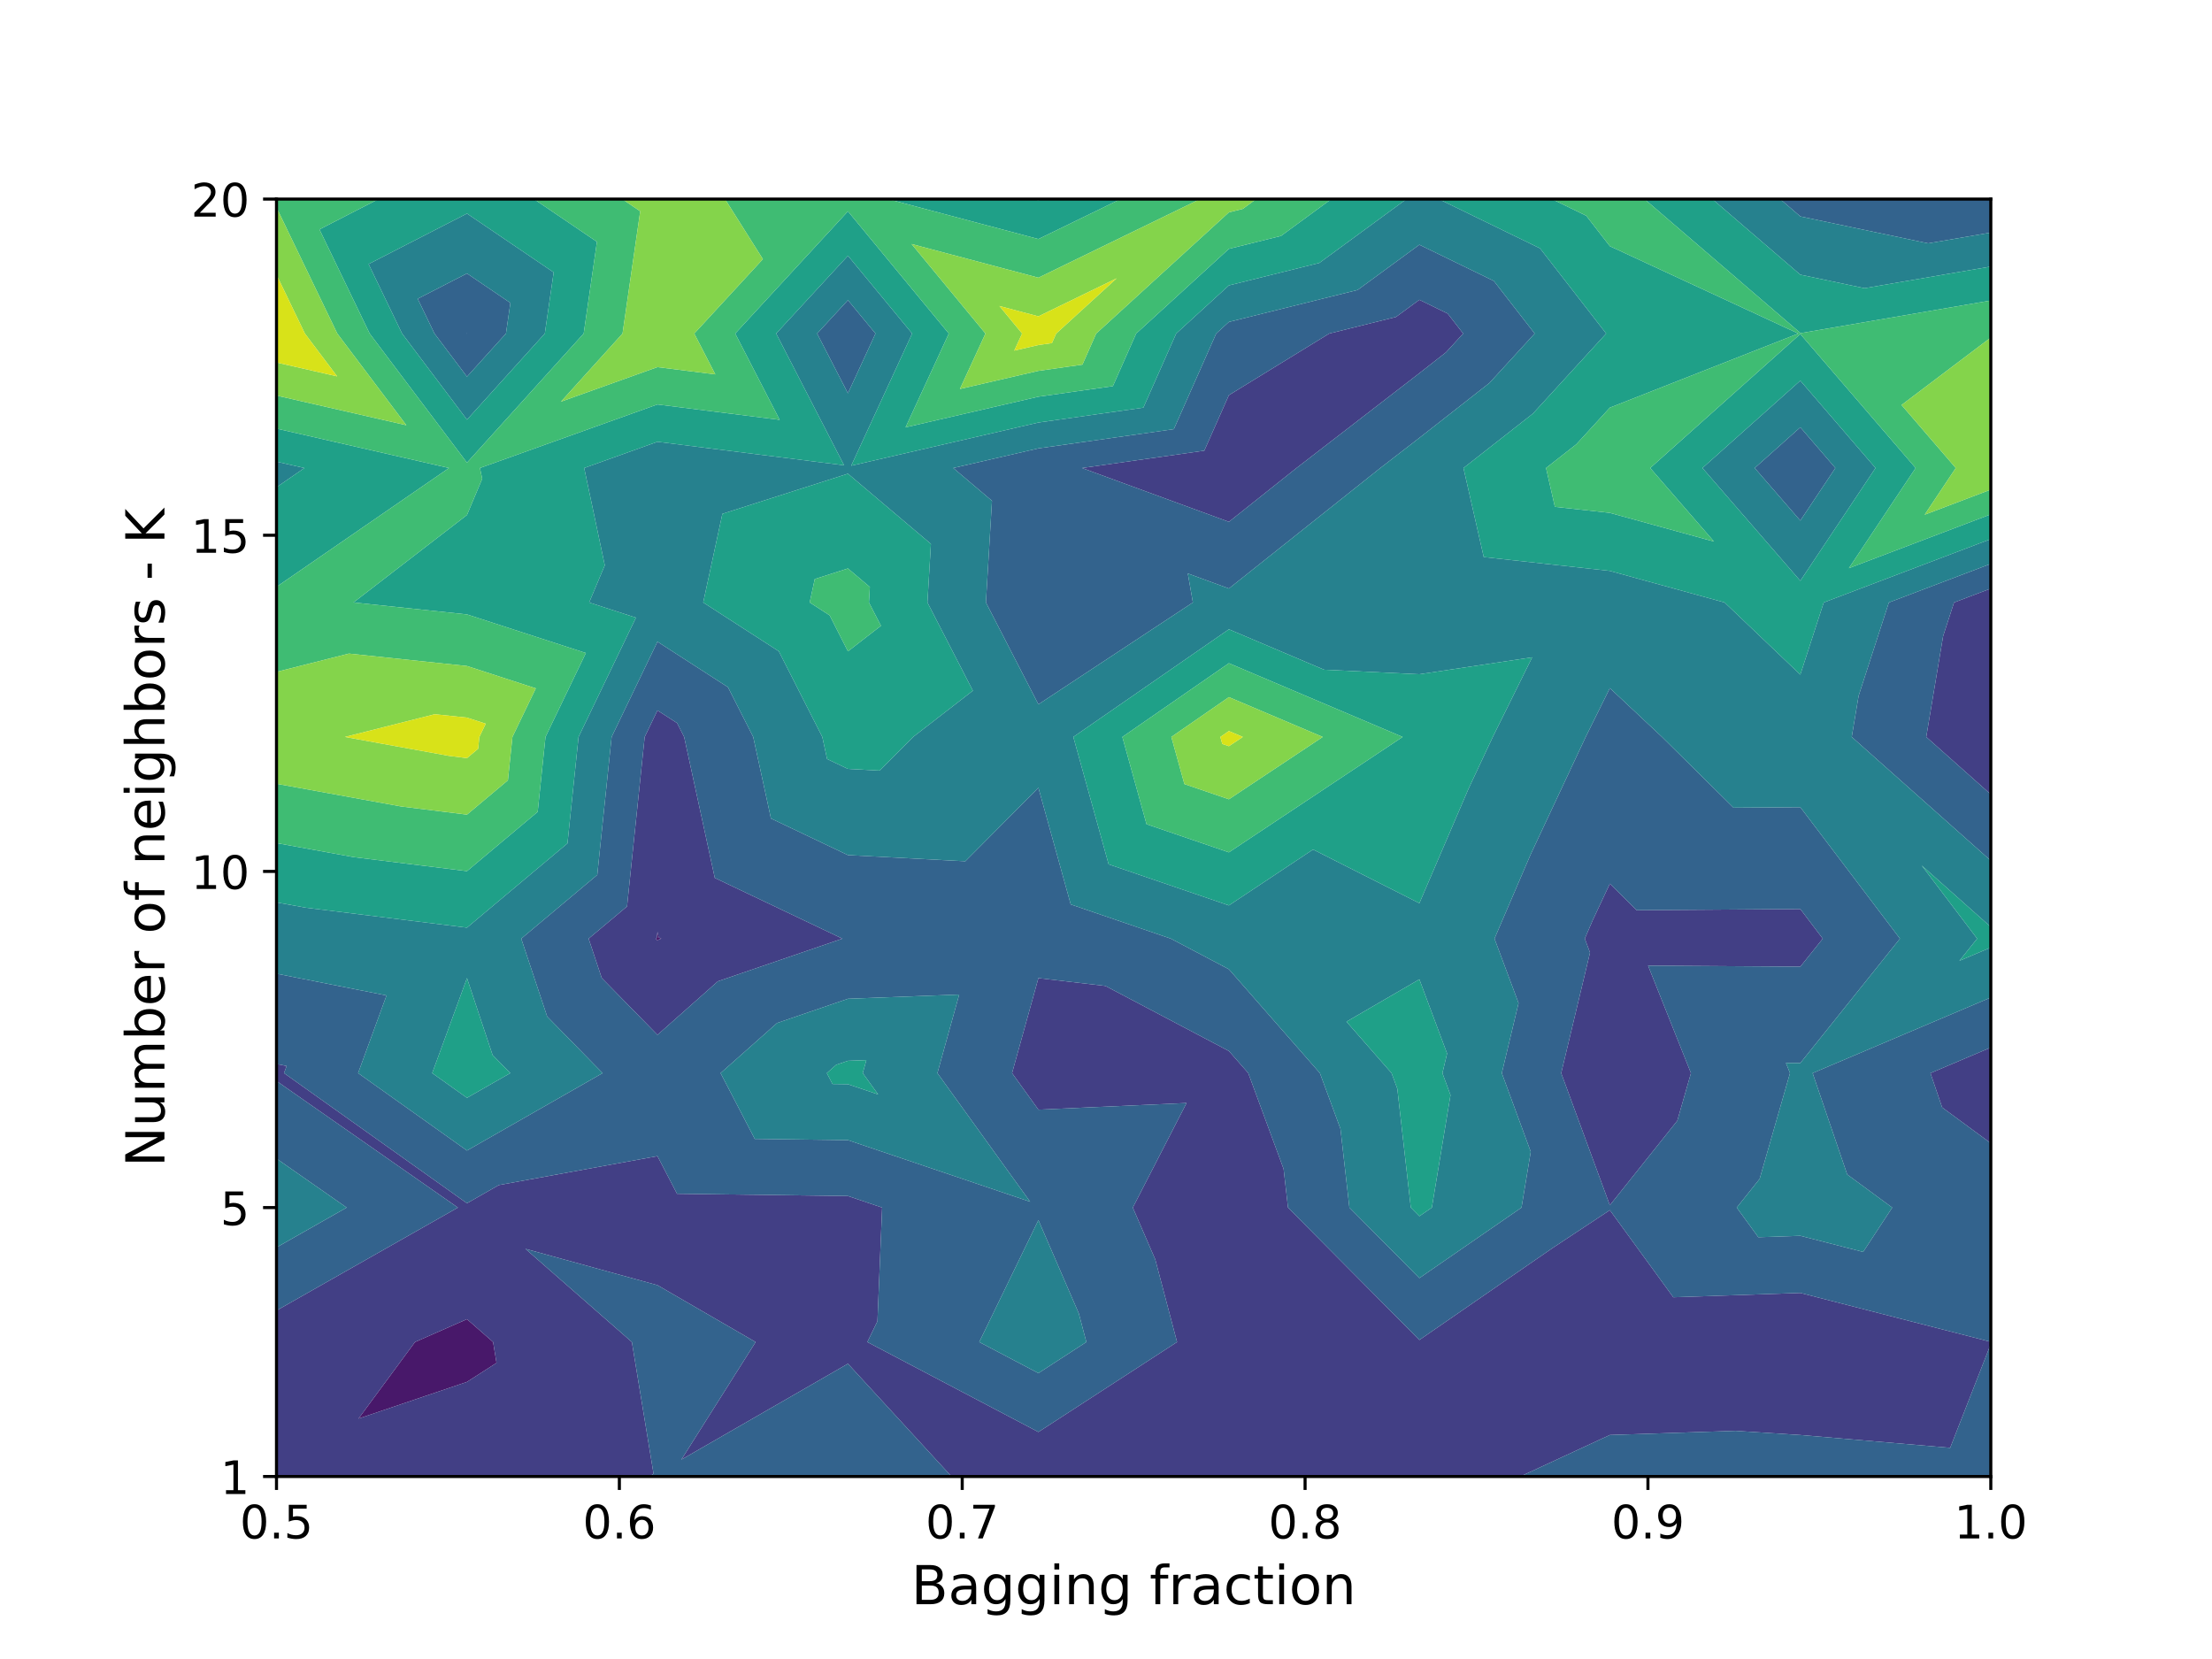 <?xml version="1.0" encoding="utf-8" standalone="no"?>
<!DOCTYPE svg PUBLIC "-//W3C//DTD SVG 1.1//EN"
  "http://www.w3.org/Graphics/SVG/1.1/DTD/svg11.dtd">
<!-- Created with matplotlib (https://matplotlib.org/) -->
<svg height="432pt" version="1.1" viewBox="0 0 576 432" width="576pt" xmlns="http://www.w3.org/2000/svg" xmlns:xlink="http://www.w3.org/1999/xlink">
 <defs>
  <style type="text/css">
*{stroke-linecap:butt;stroke-linejoin:round;}
  </style>
 </defs>
 <g id="figure_1">
  <g id="patch_1">
   <path d="M 0 432 
L 576 432 
L 576 0 
L 0 0 
z
" style="fill:#ffffff;"/>
  </g>
  <g id="axes_1">
   <g id="patch_2">
    <path d="M 72 384.48 
L 518.4 384.48 
L 518.4 51.84 
L 72 51.84 
z
" style="fill:#ffffff;"/>
   </g>
   <g id="PathCollection_1">
    <path clip-path="url(#p7e4edf5f4d)" d="M 93.351 369.407 
L 121.6 359.843 
L 129.294 354.897 
L 128.4 349.465 
L 121.6 343.511 
L 108.063 349.465 
M 171.2 244.945 
L 171.529 244.653 
L 172.207 244.421 
L 171.512 244.09 
L 171.2 242.654 
L 171.034 244.246 
L 170.825 244.421 
L 170.897 244.635 
" style="fill:#48186a;"/>
   </g>
   <g id="PathCollection_2">
    <path clip-path="url(#p7e4edf5f4d)" d="M 169.067 384.48 
L 170.184 383.763 
L 164.538 349.465 
L 136.821 325.196 
L 171.2 334.658 
L 196.763 349.465 
L 177.42 380.089 
L 220.8 355.109 
L 247.781 384.48 
L 270.4 384.48 
L 320 384.48 
L 369.6 384.48 
L 395.866 384.48 
L 419.2 373.666 
L 451.956 372.589 
L 468.8 373.674 
L 507.819 377.01 
L 518.4 349.962 
L 518.4 349.465 
L 518.4 349.217 
L 518.289 349.387 
L 468.8 336.677 
L 435.721 337.803 
L 419.2 315.116 
L 404.261 324.997 
L 369.6 348.925 
L 335.39 314.451 
L 334.248 304.392 
L 325.043 279.436 
L 320 273.68 
L 287.843 256.735 
L 270.4 254.696 
L 263.539 279.436 
L 270.4 288.953 
L 308.975 287.219 
L 294.982 314.451 
L 300.837 327.979 
L 306.504 349.465 
L 270.4 372.89 
L 225.852 349.465 
L 228.484 344.041 
L 229.705 314.451 
L 220.8 311.438 
L 176.294 310.855 
L 171.2 301.052 
L 129.904 308.588 
L 121.6 313.33 
L 73.954 279.436 
L 74.635 277.576 
L 72 277.054 
L 72 279.436 
L 72 281.483 
L 119.236 314.451 
L 72 341.266 
L 72 349.465 
L 72 384.48 
L 121.6 384.48 
M 518.4 272.766 
L 502.684 279.436 
L 505.735 288.376 
L 518.4 297.689 
L 518.4 279.436 
M 518.4 153.251 
L 508.827 156.884 
L 505.984 165.649 
L 501.592 191.899 
L 518.4 206.85 
L 518.4 191.899 
L 518.4 156.884 
M 108.063 349.465 
L 121.6 343.511 
L 128.4 349.465 
L 129.294 354.897 
L 121.6 359.843 
L 93.351 369.407 
M 170.897 244.635 
L 170.825 244.421 
L 171.034 244.246 
L 171.2 242.654 
L 171.512 244.09 
L 172.207 244.421 
L 171.529 244.653 
L 171.2 244.945 
M 313.598 117.35 
L 281.755 121.869 
L 320 135.884 
L 337.609 121.869 
L 369.6 97.176 
L 376.53 91.747 
L 381.008 86.855 
L 376.969 81.652 
L 369.6 78.067 
L 363.492 82.543 
L 346.134 86.855 
L 320 102.899 
M 121.573 86.855 
L 121.6 86.891 
L 121.633 86.855 
L 121.636 86.829 
L 121.6 86.805 
L 121.559 86.826 
M 167.874 191.899 
L 163.28 236.034 
L 153.277 244.421 
L 156.687 254.666 
L 171.2 269.478 
L 186.933 255.528 
L 219.361 244.421 
L 186.133 228.608 
L 178.15 191.899 
L 176.316 188.287 
L 171.2 184.985 
M 468.8 236.709 
L 426.19 237.019 
L 419.2 230.106 
L 414.717 239.674 
L 412.679 244.421 
L 414.04 248.063 
L 406.533 279.436 
L 419.2 313.843 
L 436.764 291.835 
L 440.321 279.436 
L 429.154 251.448 
L 468.8 251.721 
L 474.646 244.421 
" style="fill:#423f85;"/>
   </g>
   <g id="PathCollection_3">
    <path clip-path="url(#p7e4edf5f4d)" d="M 247.781 384.48 
L 220.8 355.109 
L 177.42 380.089 
L 196.763 349.465 
L 171.2 334.658 
L 136.821 325.196 
L 164.538 349.465 
L 170.184 383.763 
L 169.067 384.48 
L 171.2 384.48 
L 220.8 384.48 
M 518.4 349.962 
L 507.819 377.01 
L 468.8 373.674 
L 451.956 372.589 
L 419.2 373.666 
L 395.866 384.48 
L 419.2 384.48 
L 468.8 384.48 
L 518.4 384.48 
M 518.4 297.689 
L 505.735 288.376 
L 502.684 279.436 
L 518.4 272.766 
L 518.4 259.744 
L 471.999 279.436 
L 481.009 305.831 
L 492.731 314.451 
L 485.159 325.999 
L 468.8 321.798 
L 457.865 322.17 
L 452.244 314.451 
L 458.21 306.975 
L 466.111 279.436 
L 465.057 276.793 
L 468.8 276.819 
L 494.747 244.421 
L 468.8 210.193 
L 451.404 210.32 
L 432.776 191.899 
L 419.2 179.179 
L 412.91 191.899 
L 398.549 222.553 
L 389.16 244.421 
L 395.43 261.201 
L 391.067 279.436 
L 398.604 299.911 
L 396.195 314.451 
L 369.6 332.811 
L 351.381 314.451 
L 349.053 293.941 
L 343.702 279.436 
L 320 252.385 
L 304.887 244.421 
L 278.819 235.506 
L 270.4 205.126 
L 251.371 224.271 
L 220.8 222.665 
L 200.755 213.125 
L 196.138 191.899 
L 189.559 178.939 
L 171.2 167.09 
L 159.264 191.899 
L 155.525 227.822 
L 135.73 244.421 
L 142.478 264.697 
L 156.92 279.436 
L 121.6 299.604 
L 93.249 279.436 
L 100.651 259.21 
L 72 253.541 
L 72 277.054 
L 74.635 277.576 
L 73.954 279.436 
L 121.6 313.33 
L 129.904 308.588 
L 171.2 301.052 
L 176.294 310.855 
L 220.8 311.438 
L 229.705 314.451 
L 228.484 344.041 
L 225.852 349.465 
L 270.4 372.89 
L 306.504 349.465 
L 300.837 327.979 
L 294.982 314.451 
L 308.975 287.219 
L 270.4 288.953 
L 263.539 279.436 
L 270.4 254.696 
L 287.843 256.735 
L 320 273.68 
L 325.043 279.436 
L 334.248 304.392 
L 335.39 314.451 
L 369.6 348.925 
L 404.261 324.997 
L 419.2 315.116 
L 435.721 337.803 
L 468.8 336.677 
L 518.289 349.387 
L 518.4 349.217 
L 518.4 314.451 
M 518.4 206.85 
L 501.592 191.899 
L 505.984 165.649 
L 508.827 156.884 
L 518.4 153.251 
L 518.4 146.811 
L 491.861 156.884 
L 483.981 181.182 
L 482.188 191.899 
L 518.4 224.11 
M 463.545 51.84 
L 468.8 56.356 
L 502.07 63.368 
L 518.4 60.564 
L 518.4 51.84 
L 468.8 51.84 
M 72 301.696 
L 90.274 314.451 
L 72 324.825 
L 72 341.266 
L 119.236 314.451 
L 72 281.483 
M 320 102.899 
L 346.134 86.855 
L 363.492 82.543 
L 369.6 78.067 
L 376.969 81.652 
L 381.008 86.855 
L 376.53 91.747 
L 369.6 97.176 
L 337.609 121.869 
L 320 135.884 
L 281.755 121.869 
L 313.598 117.35 
M 121.559 86.826 
L 121.6 86.805 
L 121.636 86.829 
L 121.633 86.855 
L 121.6 86.891 
L 121.573 86.855 
M 171.2 184.985 
L 176.316 188.287 
L 178.15 191.899 
L 186.133 228.608 
L 219.361 244.421 
L 186.933 255.528 
L 171.2 269.478 
L 156.687 254.666 
L 153.277 244.421 
L 163.28 236.034 
L 167.874 191.899 
M 474.646 244.421 
L 468.8 251.721 
L 429.154 251.448 
L 440.321 279.436 
L 436.764 291.835 
L 419.2 313.843 
L 406.533 279.436 
L 414.04 248.063 
L 412.679 244.421 
L 414.717 239.674 
L 419.2 230.106 
L 426.19 237.019 
L 468.8 236.709 
M 270.4 357.566 
L 254.994 349.465 
L 270.4 317.714 
L 280.926 342.034 
L 282.886 349.465 
M 477.927 121.869 
L 468.8 111.264 
L 456.919 121.869 
L 468.8 135.567 
M 316.692 86.855 
L 305.664 111.749 
L 270.4 116.754 
L 248.219 121.869 
L 258.309 130.405 
L 256.73 156.884 
L 270.4 183.41 
L 310.628 156.884 
L 309.302 149.332 
L 320 153.252 
L 359.433 121.869 
L 369.6 114.022 
L 387.84 99.731 
L 399.628 86.855 
L 388.996 73.162 
L 369.6 63.726 
L 353.523 75.505 
L 320 83.833 
M 220.8 78.155 
L 212.779 86.855 
L 220.8 102.418 
L 227.979 86.855 
M 113.137 86.855 
L 121.6 98.086 
L 131.751 86.855 
L 132.904 78.874 
L 121.6 71.207 
L 108.769 77.797 
M 220.8 296.882 
L 196.537 296.564 
L 187.637 279.436 
L 202.337 266.402 
L 220.8 260.079 
L 249.772 258.983 
L 244.099 279.436 
L 268.249 312.932 
" style="fill:#33638d;"/>
   </g>
   <g id="PathCollection_4">
    <path clip-path="url(#p7e4edf5f4d)" d="M 518.4 246.722 
L 510.227 250.191 
L 514.848 244.421 
L 500.392 225.353 
L 518.4 241.371 
L 518.4 224.11 
L 482.188 191.899 
L 483.981 181.182 
L 491.861 156.884 
L 518.4 146.811 
L 518.4 140.371 
L 474.896 156.884 
L 468.8 175.68 
L 449.076 156.884 
L 419.2 148.66 
L 386.361 145.052 
L 381.084 121.869 
L 399.15 107.715 
L 418.247 86.855 
L 401.023 64.672 
L 374.648 51.84 
L 369.6 51.84 
L 366.248 51.84 
L 343.554 68.468 
L 320 74.319 
L 306.276 86.855 
L 297.73 106.148 
L 270.4 110.027 
L 221.649 121.27 
L 237.523 86.855 
L 220.8 66.587 
L 202.114 86.855 
L 219.794 121.159 
L 171.2 115.037 
L 152.122 121.869 
L 157.486 147.203 
L 153.415 156.884 
L 165.598 160.839 
L 150.655 191.899 
L 147.77 219.611 
L 121.6 241.555 
L 79.615 236.357 
L 72 234.971 
L 72 244.421 
L 72 253.541 
L 100.651 259.21 
L 93.249 279.436 
L 121.6 299.604 
L 156.92 279.436 
L 142.478 264.697 
L 135.73 244.421 
L 155.525 227.822 
L 159.264 191.899 
L 171.2 167.09 
L 189.559 178.939 
L 196.138 191.899 
L 200.755 213.125 
L 220.8 222.665 
L 251.371 224.271 
L 270.4 205.126 
L 278.819 235.506 
L 304.887 244.421 
L 320 252.385 
L 343.702 279.436 
L 349.053 293.941 
L 351.381 314.451 
L 369.6 332.811 
L 396.195 314.451 
L 398.604 299.911 
L 391.067 279.436 
L 395.43 261.201 
L 389.16 244.421 
L 398.549 222.553 
L 412.91 191.899 
L 419.2 179.179 
L 432.776 191.899 
L 451.404 210.32 
L 468.8 210.193 
L 494.747 244.421 
L 468.8 276.819 
L 465.057 276.793 
L 466.111 279.436 
L 458.21 306.975 
L 452.244 314.451 
L 457.865 322.17 
L 468.8 321.798 
L 485.159 325.999 
L 492.731 314.451 
L 481.009 305.831 
L 471.999 279.436 
L 518.4 259.744 
M 518.4 60.564 
L 502.07 63.368 
L 468.8 56.356 
L 463.545 51.84 
L 445.887 51.84 
L 468.8 71.528 
L 485.519 75.052 
L 518.4 69.407 
M 269.115 51.84 
L 270.4 52.181 
L 271.101 51.84 
L 270.4 51.84 
M 72 126.877 
L 79.269 121.869 
L 72 120.208 
L 72 121.869 
M 72 324.825 
L 90.274 314.451 
L 72 301.696 
L 72 314.451 
M 282.886 349.465 
L 280.926 342.034 
L 270.4 317.714 
L 254.994 349.465 
L 270.4 357.566 
M 468.8 135.567 
L 456.919 121.869 
L 468.8 111.264 
L 477.927 121.869 
M 320 83.833 
L 353.523 75.505 
L 369.6 63.726 
L 388.996 73.162 
L 399.628 86.855 
L 387.84 99.731 
L 369.6 114.022 
L 359.433 121.869 
L 320 153.252 
L 309.302 149.332 
L 310.628 156.884 
L 270.4 183.41 
L 256.73 156.884 
L 258.309 130.405 
L 248.219 121.869 
L 270.4 116.754 
L 305.664 111.749 
L 316.692 86.855 
M 227.979 86.855 
L 220.8 102.418 
L 212.779 86.855 
L 220.8 78.155 
M 108.769 77.797 
L 121.6 71.207 
L 132.904 78.874 
L 131.751 86.855 
L 121.6 98.086 
L 113.137 86.855 
M 268.249 312.932 
L 244.099 279.436 
L 249.772 258.983 
L 220.8 260.079 
L 202.337 266.402 
L 187.637 279.436 
L 196.537 296.564 
L 220.8 296.882 
M 121.6 254.691 
L 128.269 274.728 
L 132.882 279.436 
L 121.6 285.878 
L 112.544 279.436 
M 488.377 121.869 
L 468.8 99.121 
L 443.316 121.869 
L 468.8 151.249 
M 104.7 86.855 
L 121.6 109.282 
L 141.869 86.855 
L 144.173 70.92 
L 121.6 55.609 
L 95.98 68.768 
M 367.371 314.451 
L 363.857 283.49 
L 362.362 279.436 
L 350.623 266.039 
L 369.6 255.017 
L 376.819 274.339 
L 375.6 279.436 
L 377.707 285.159 
L 372.853 314.451 
L 369.6 316.696 
M 320 163.868 
L 344.807 174.396 
L 369.6 175.572 
L 398.975 171.162 
L 388.721 191.899 
L 382.381 205.432 
L 369.6 235.2 
L 341.921 221.209 
L 320 235.77 
L 288.684 225.06 
L 279.494 191.899 
M 220.8 282.326 
L 216.78 282.274 
L 215.306 279.436 
L 217.741 277.276 
L 220.8 276.229 
L 225.6 276.047 
L 224.66 279.436 
L 228.661 284.985 
M 242.41 141.629 
L 241.5 156.884 
L 253.337 179.854 
L 237.779 191.899 
L 229.072 200.659 
L 220.8 200.224 
L 215.376 197.643 
L 214.127 191.899 
L 202.801 169.59 
L 183.114 156.884 
L 188.105 133.803 
L 220.8 123.35 
" style="fill:#26818e;"/>
   </g>
   <g id="PathCollection_5">
    <path clip-path="url(#p7e4edf5f4d)" d="M 518.4 241.371 
L 500.392 225.353 
L 514.848 244.421 
L 510.227 250.191 
L 518.4 246.722 
L 518.4 244.421 
M 518.4 133.932 
L 481.441 147.96 
L 498.826 121.869 
L 468.8 86.978 
L 429.713 121.869 
L 446.318 141.013 
L 419.2 133.548 
L 404.885 131.975 
L 402.584 121.869 
L 410.46 115.699 
L 419.2 106.152 
L 468.275 86.855 
L 419.2 64.102 
L 413.05 56.181 
L 404.127 51.84 
L 374.648 51.84 
L 401.023 64.672 
L 418.247 86.855 
L 399.15 107.715 
L 381.084 121.869 
L 386.361 145.052 
L 419.2 148.66 
L 449.076 156.884 
L 468.8 175.68 
L 474.896 156.884 
L 518.4 140.371 
M 518.4 69.407 
L 485.519 75.052 
L 468.8 71.528 
L 445.887 51.84 
L 428.229 51.84 
L 468.8 86.701 
L 468.968 86.736 
L 518.4 78.249 
M 346.675 51.84 
L 333.585 61.431 
L 320 64.805 
L 295.861 86.855 
L 289.795 100.547 
L 270.4 103.299 
L 235.803 111.279 
L 247.068 86.855 
L 220.8 55.02 
L 191.45 86.855 
L 203.03 109.325 
L 171.2 105.315 
L 124.974 121.869 
L 125.567 124.67 
L 121.6 134.105 
L 92.044 156.884 
L 121.6 159.993 
L 152.56 170.043 
L 142.045 191.899 
L 140.015 211.399 
L 121.6 226.841 
L 92.057 223.183 
L 72 219.532 
L 72 234.971 
L 79.615 236.357 
L 121.6 241.555 
L 147.77 219.611 
L 150.655 191.899 
L 165.598 160.839 
L 153.415 156.884 
L 157.486 147.203 
L 152.122 121.869 
L 171.2 115.037 
L 219.794 121.159 
L 202.114 86.855 
L 220.8 66.587 
L 237.523 86.855 
L 221.649 121.27 
L 270.4 110.027 
L 297.73 106.148 
L 306.276 86.855 
L 320 74.319 
L 343.554 68.468 
L 366.248 51.84 
M 271.101 51.84 
L 270.4 52.181 
L 269.115 51.84 
L 231.218 51.84 
L 270.4 62.248 
L 291.797 51.84 
M 98.57 51.84 
L 83.191 59.74 
L 96.264 86.855 
L 121.6 120.478 
L 151.988 86.855 
L 155.441 62.965 
L 139.04 51.84 
L 121.6 51.84 
M 72 120.208 
L 79.269 121.869 
L 72 126.877 
L 72 152.814 
L 116.92 121.869 
L 72 111.604 
M 112.544 279.436 
L 121.6 285.878 
L 132.882 279.436 
L 128.269 274.728 
L 121.6 254.691 
M 468.8 151.249 
L 443.316 121.869 
L 468.8 99.121 
L 488.377 121.869 
M 95.98 68.768 
L 121.6 55.609 
L 144.173 70.92 
L 141.869 86.855 
L 121.6 109.282 
L 104.7 86.855 
M 369.6 316.696 
L 372.853 314.451 
L 377.707 285.159 
L 375.6 279.436 
L 376.819 274.339 
L 369.6 255.017 
L 350.623 266.039 
L 362.362 279.436 
L 363.857 283.49 
L 367.371 314.451 
M 279.494 191.899 
L 288.684 225.06 
L 320 235.77 
L 341.921 221.209 
L 369.6 235.2 
L 382.381 205.432 
L 388.721 191.899 
L 398.975 171.162 
L 369.6 175.572 
L 344.807 174.396 
L 320 163.868 
M 228.661 284.985 
L 224.66 279.436 
L 225.6 276.047 
L 220.8 276.229 
L 217.741 277.276 
L 215.306 279.436 
L 216.78 282.274 
L 220.8 282.326 
M 220.8 123.35 
L 188.105 133.803 
L 183.114 156.884 
L 202.801 169.59 
L 214.127 191.899 
L 215.376 197.643 
L 220.8 200.224 
L 229.072 200.659 
L 237.779 191.899 
L 253.337 179.854 
L 241.5 156.884 
L 242.41 141.629 
M 320 172.698 
L 365.241 191.899 
L 320 221.95 
L 298.549 214.614 
L 292.254 191.899 
M 226.51 152.853 
L 226.27 156.884 
L 229.398 162.954 
L 220.8 169.61 
L 216.044 160.242 
L 210.842 156.884 
L 212.161 150.785 
L 220.8 148.023 
" style="fill:#1fa088;"/>
   </g>
   <g id="PathCollection_6">
    <path clip-path="url(#p7e4edf5f4d)" d="M 518.4 127.492 
L 501.172 134.031 
L 509.276 121.869 
L 495.154 105.459 
L 518.4 87.898 
L 518.4 86.855 
L 518.4 78.249 
L 468.968 86.736 
L 468.8 86.701 
L 428.229 51.84 
L 419.2 51.84 
L 404.127 51.84 
L 413.05 56.181 
L 419.2 64.102 
L 468.275 86.855 
L 419.2 106.152 
L 410.46 115.699 
L 402.584 121.869 
L 404.885 131.975 
L 419.2 133.548 
L 446.318 141.013 
L 429.713 121.869 
L 468.8 86.978 
L 498.826 121.869 
L 481.441 147.96 
L 518.4 133.932 
M 327.101 51.84 
L 323.617 54.393 
L 320 55.292 
L 285.445 86.855 
L 281.861 94.946 
L 270.4 96.572 
L 249.956 101.287 
L 256.613 86.855 
L 237.377 63.542 
L 270.4 72.314 
L 312.492 51.84 
L 291.797 51.84 
L 270.4 62.248 
L 231.218 51.84 
L 220.8 51.84 
L 188.793 51.84 
L 198.652 67.475 
L 180.785 86.855 
L 186.266 97.491 
L 171.2 95.593 
L 146.078 104.589 
L 162.106 86.855 
L 166.709 55.01 
L 162.035 51.84 
L 139.04 51.84 
L 155.441 62.965 
L 151.988 86.855 
L 121.6 120.478 
L 96.264 86.855 
L 83.191 59.74 
L 98.57 51.84 
L 72 51.84 
L 72 54.027 
L 87.828 86.855 
L 105.816 110.727 
L 72 102.999 
L 72 111.604 
L 116.92 121.869 
L 72 152.814 
L 72 156.884 
L 72 174.962 
L 90.855 170.195 
L 121.6 173.429 
L 139.523 179.247 
L 133.435 191.899 
L 132.26 203.187 
L 121.6 212.126 
L 104.498 210.009 
L 72 204.093 
L 72 219.532 
L 92.057 223.183 
L 121.6 226.841 
L 140.015 211.399 
L 142.045 191.899 
L 152.56 170.043 
L 121.6 159.993 
L 92.044 156.884 
L 121.6 134.105 
L 125.567 124.67 
L 124.974 121.869 
L 171.2 105.315 
L 203.03 109.325 
L 191.45 86.855 
L 220.8 55.02 
L 247.068 86.855 
L 235.803 111.279 
L 270.4 103.299 
L 289.795 100.547 
L 295.861 86.855 
L 320 64.805 
L 333.585 61.431 
L 346.675 51.84 
M 292.254 191.899 
L 298.549 214.614 
L 320 221.95 
L 365.241 191.899 
L 320 172.698 
M 220.8 148.023 
L 212.161 150.785 
L 210.842 156.884 
L 216.044 160.242 
L 220.8 169.61 
L 229.398 162.954 
L 226.27 156.884 
L 226.51 152.853 
M 320 181.528 
L 344.435 191.899 
L 320 208.13 
L 308.414 204.168 
L 305.014 191.899 
" style="fill:#3fbc73;"/>
   </g>
   <g id="PathCollection_7">
    <path clip-path="url(#p7e4edf5f4d)" d="M 518.4 87.898 
L 495.154 105.459 
L 509.276 121.869 
L 501.172 134.031 
L 518.4 127.492 
L 518.4 121.869 
M 312.492 51.84 
L 270.4 72.314 
L 237.377 63.542 
L 256.613 86.855 
L 249.956 101.287 
L 270.4 96.572 
L 281.861 94.946 
L 285.445 86.855 
L 320 55.292 
L 323.617 54.393 
L 327.101 51.84 
L 320 51.84 
M 162.035 51.84 
L 166.709 55.01 
L 162.106 86.855 
L 146.078 104.589 
L 171.2 95.593 
L 186.266 97.491 
L 180.785 86.855 
L 198.652 67.475 
L 188.793 51.84 
L 171.2 51.84 
M 72 71.524 
L 79.392 86.855 
L 87.793 98.003 
L 72 94.394 
L 72 102.999 
L 105.816 110.727 
L 87.828 86.855 
L 72 54.027 
M 72 204.093 
L 104.498 210.009 
L 121.6 212.126 
L 132.26 203.187 
L 133.435 191.899 
L 139.523 179.247 
L 121.6 173.429 
L 90.855 170.195 
L 72 174.962 
L 72 191.899 
M 305.014 191.899 
L 308.414 204.168 
L 320 208.13 
L 344.435 191.899 
L 320 181.528 
M 290.782 72.466 
L 275.03 86.855 
L 273.927 89.344 
L 270.4 89.845 
L 264.109 91.296 
L 266.157 86.855 
L 260.238 79.681 
L 270.4 82.38 
M 89.823 191.899 
L 113.22 185.983 
L 121.6 186.865 
L 126.485 188.45 
L 124.826 191.899 
L 124.506 194.976 
L 121.6 197.412 
L 116.939 196.835 
M 320 190.358 
L 323.63 191.899 
L 320 194.31 
L 318.279 193.721 
L 317.774 191.899 
" style="fill:#84d44b;"/>
   </g>
   <g id="PathCollection_8">
    <path clip-path="url(#p7e4edf5f4d)" d="M 72 94.394 
L 87.793 98.003 
L 79.392 86.855 
L 72 71.524 
L 72 86.855 
M 270.4 82.38 
L 260.238 79.681 
L 266.157 86.855 
L 264.109 91.296 
L 270.4 89.845 
L 273.927 89.344 
L 275.03 86.855 
L 290.782 72.466 
M 116.939 196.835 
L 121.6 197.412 
L 124.506 194.976 
L 124.826 191.899 
L 126.485 188.45 
L 121.6 186.865 
L 113.22 185.983 
L 89.823 191.899 
M 317.774 191.899 
L 318.279 193.721 
L 320 194.31 
L 323.63 191.899 
L 320 190.358 
" style="fill:#d8e219;"/>
   </g>
   <g id="matplotlib.axis_1">
    <g id="xtick_1">
     <g id="line2d_1">
      <defs>
       <path d="M 0 0 
L 0 3.5 
" id="m5f21cb3f37" style="stroke:#000000;stroke-width:0.8;"/>
      </defs>
      <g>
       <use style="stroke:#000000;stroke-width:0.8;" x="72" xlink:href="#m5f21cb3f37" y="384.48"/>
      </g>
     </g>
     <g id="text_1">
      <!-- 0.5 -->
      <defs>
       <path d="M 31.781 66.406 
Q 24.172 66.406 20.328 58.906 
Q 16.5 51.422 16.5 36.375 
Q 16.5 21.391 20.328 13.891 
Q 24.172 6.391 31.781 6.391 
Q 39.453 6.391 43.281 13.891 
Q 47.125 21.391 47.125 36.375 
Q 47.125 51.422 43.281 58.906 
Q 39.453 66.406 31.781 66.406 
z
M 31.781 74.219 
Q 44.047 74.219 50.516 64.516 
Q 56.984 54.828 56.984 36.375 
Q 56.984 17.969 50.516 8.266 
Q 44.047 -1.422 31.781 -1.422 
Q 19.531 -1.422 13.062 8.266 
Q 6.594 17.969 6.594 36.375 
Q 6.594 54.828 13.062 64.516 
Q 19.531 74.219 31.781 74.219 
z
" id="DejaVuSans-48"/>
       <path d="M 10.688 12.406 
L 21 12.406 
L 21 0 
L 10.688 0 
z
" id="DejaVuSans-46"/>
       <path d="M 10.797 72.906 
L 49.516 72.906 
L 49.516 64.594 
L 19.828 64.594 
L 19.828 46.734 
Q 21.969 47.469 24.109 47.828 
Q 26.266 48.188 28.422 48.188 
Q 40.625 48.188 47.75 41.5 
Q 54.891 34.812 54.891 23.391 
Q 54.891 11.625 47.562 5.094 
Q 40.234 -1.422 26.906 -1.422 
Q 22.312 -1.422 17.547 -0.641 
Q 12.797 0.141 7.719 1.703 
L 7.719 11.625 
Q 12.109 9.234 16.797 8.062 
Q 21.484 6.891 26.703 6.891 
Q 35.156 6.891 40.078 11.328 
Q 45.016 15.766 45.016 23.391 
Q 45.016 31 40.078 35.438 
Q 35.156 39.891 26.703 39.891 
Q 22.75 39.891 18.812 39.016 
Q 14.891 38.141 10.797 36.281 
z
" id="DejaVuSans-53"/>
      </defs>
      <g transform="translate(62.458 400.598)scale(0.12 -0.12)">
       <use xlink:href="#DejaVuSans-48"/>
       <use x="63.623" xlink:href="#DejaVuSans-46"/>
       <use x="95.41" xlink:href="#DejaVuSans-53"/>
      </g>
     </g>
    </g>
    <g id="xtick_2">
     <g id="line2d_2">
      <g>
       <use style="stroke:#000000;stroke-width:0.8;" x="161.28" xlink:href="#m5f21cb3f37" y="384.48"/>
      </g>
     </g>
     <g id="text_2">
      <!-- 0.6 -->
      <defs>
       <path d="M 33.016 40.375 
Q 26.375 40.375 22.484 35.828 
Q 18.609 31.297 18.609 23.391 
Q 18.609 15.531 22.484 10.953 
Q 26.375 6.391 33.016 6.391 
Q 39.656 6.391 43.531 10.953 
Q 47.406 15.531 47.406 23.391 
Q 47.406 31.297 43.531 35.828 
Q 39.656 40.375 33.016 40.375 
z
M 52.594 71.297 
L 52.594 62.312 
Q 48.875 64.062 45.094 64.984 
Q 41.312 65.922 37.594 65.922 
Q 27.828 65.922 22.672 59.328 
Q 17.531 52.734 16.797 39.406 
Q 19.672 43.656 24.016 45.922 
Q 28.375 48.188 33.594 48.188 
Q 44.578 48.188 50.953 41.516 
Q 57.328 34.859 57.328 23.391 
Q 57.328 12.156 50.688 5.359 
Q 44.047 -1.422 33.016 -1.422 
Q 20.359 -1.422 13.672 8.266 
Q 6.984 17.969 6.984 36.375 
Q 6.984 53.656 15.188 63.938 
Q 23.391 74.219 37.203 74.219 
Q 40.922 74.219 44.703 73.484 
Q 48.484 72.75 52.594 71.297 
z
" id="DejaVuSans-54"/>
      </defs>
      <g transform="translate(151.738 400.598)scale(0.12 -0.12)">
       <use xlink:href="#DejaVuSans-48"/>
       <use x="63.623" xlink:href="#DejaVuSans-46"/>
       <use x="95.41" xlink:href="#DejaVuSans-54"/>
      </g>
     </g>
    </g>
    <g id="xtick_3">
     <g id="line2d_3">
      <g>
       <use style="stroke:#000000;stroke-width:0.8;" x="250.56" xlink:href="#m5f21cb3f37" y="384.48"/>
      </g>
     </g>
     <g id="text_3">
      <!-- 0.7 -->
      <defs>
       <path d="M 8.203 72.906 
L 55.078 72.906 
L 55.078 68.703 
L 28.609 0 
L 18.312 0 
L 43.219 64.594 
L 8.203 64.594 
z
" id="DejaVuSans-55"/>
      </defs>
      <g transform="translate(241.018 400.598)scale(0.12 -0.12)">
       <use xlink:href="#DejaVuSans-48"/>
       <use x="63.623" xlink:href="#DejaVuSans-46"/>
       <use x="95.41" xlink:href="#DejaVuSans-55"/>
      </g>
     </g>
    </g>
    <g id="xtick_4">
     <g id="line2d_4">
      <g>
       <use style="stroke:#000000;stroke-width:0.8;" x="339.84" xlink:href="#m5f21cb3f37" y="384.48"/>
      </g>
     </g>
     <g id="text_4">
      <!-- 0.8 -->
      <defs>
       <path d="M 31.781 34.625 
Q 24.75 34.625 20.719 30.859 
Q 16.703 27.094 16.703 20.516 
Q 16.703 13.922 20.719 10.156 
Q 24.75 6.391 31.781 6.391 
Q 38.812 6.391 42.859 10.172 
Q 46.922 13.969 46.922 20.516 
Q 46.922 27.094 42.891 30.859 
Q 38.875 34.625 31.781 34.625 
z
M 21.922 38.812 
Q 15.578 40.375 12.031 44.719 
Q 8.5 49.078 8.5 55.328 
Q 8.5 64.062 14.719 69.141 
Q 20.953 74.219 31.781 74.219 
Q 42.672 74.219 48.875 69.141 
Q 55.078 64.062 55.078 55.328 
Q 55.078 49.078 51.531 44.719 
Q 48 40.375 41.703 38.812 
Q 48.828 37.156 52.797 32.312 
Q 56.781 27.484 56.781 20.516 
Q 56.781 9.906 50.312 4.234 
Q 43.844 -1.422 31.781 -1.422 
Q 19.734 -1.422 13.25 4.234 
Q 6.781 9.906 6.781 20.516 
Q 6.781 27.484 10.781 32.312 
Q 14.797 37.156 21.922 38.812 
z
M 18.312 54.391 
Q 18.312 48.734 21.844 45.562 
Q 25.391 42.391 31.781 42.391 
Q 38.141 42.391 41.719 45.562 
Q 45.312 48.734 45.312 54.391 
Q 45.312 60.062 41.719 63.234 
Q 38.141 66.406 31.781 66.406 
Q 25.391 66.406 21.844 63.234 
Q 18.312 60.062 18.312 54.391 
z
" id="DejaVuSans-56"/>
      </defs>
      <g transform="translate(330.298 400.598)scale(0.12 -0.12)">
       <use xlink:href="#DejaVuSans-48"/>
       <use x="63.623" xlink:href="#DejaVuSans-46"/>
       <use x="95.41" xlink:href="#DejaVuSans-56"/>
      </g>
     </g>
    </g>
    <g id="xtick_5">
     <g id="line2d_5">
      <g>
       <use style="stroke:#000000;stroke-width:0.8;" x="429.12" xlink:href="#m5f21cb3f37" y="384.48"/>
      </g>
     </g>
     <g id="text_5">
      <!-- 0.9 -->
      <defs>
       <path d="M 10.984 1.516 
L 10.984 10.5 
Q 14.703 8.734 18.5 7.812 
Q 22.312 6.891 25.984 6.891 
Q 35.75 6.891 40.891 13.453 
Q 46.047 20.016 46.781 33.406 
Q 43.953 29.203 39.594 26.953 
Q 35.25 24.703 29.984 24.703 
Q 19.047 24.703 12.672 31.312 
Q 6.297 37.938 6.297 49.422 
Q 6.297 60.641 12.938 67.422 
Q 19.578 74.219 30.609 74.219 
Q 43.266 74.219 49.922 64.516 
Q 56.594 54.828 56.594 36.375 
Q 56.594 19.141 48.406 8.859 
Q 40.234 -1.422 26.422 -1.422 
Q 22.703 -1.422 18.891 -0.688 
Q 15.094 0.047 10.984 1.516 
z
M 30.609 32.422 
Q 37.25 32.422 41.125 36.953 
Q 45.016 41.5 45.016 49.422 
Q 45.016 57.281 41.125 61.844 
Q 37.25 66.406 30.609 66.406 
Q 23.969 66.406 20.094 61.844 
Q 16.219 57.281 16.219 49.422 
Q 16.219 41.5 20.094 36.953 
Q 23.969 32.422 30.609 32.422 
z
" id="DejaVuSans-57"/>
      </defs>
      <g transform="translate(419.578 400.598)scale(0.12 -0.12)">
       <use xlink:href="#DejaVuSans-48"/>
       <use x="63.623" xlink:href="#DejaVuSans-46"/>
       <use x="95.41" xlink:href="#DejaVuSans-57"/>
      </g>
     </g>
    </g>
    <g id="xtick_6">
     <g id="line2d_6">
      <g>
       <use style="stroke:#000000;stroke-width:0.8;" x="518.4" xlink:href="#m5f21cb3f37" y="384.48"/>
      </g>
     </g>
     <g id="text_6">
      <!-- 1.0 -->
      <defs>
       <path d="M 12.406 8.297 
L 28.516 8.297 
L 28.516 63.922 
L 10.984 60.406 
L 10.984 69.391 
L 28.422 72.906 
L 38.281 72.906 
L 38.281 8.297 
L 54.391 8.297 
L 54.391 0 
L 12.406 0 
z
" id="DejaVuSans-49"/>
      </defs>
      <g transform="translate(508.858 400.598)scale(0.12 -0.12)">
       <use xlink:href="#DejaVuSans-49"/>
       <use x="63.623" xlink:href="#DejaVuSans-46"/>
       <use x="95.41" xlink:href="#DejaVuSans-48"/>
      </g>
     </g>
    </g>
    <g id="text_7">
     <!-- Bagging fraction -->
     <defs>
      <path d="M 19.672 34.812 
L 19.672 8.109 
L 35.5 8.109 
Q 43.453 8.109 47.281 11.406 
Q 51.125 14.703 51.125 21.484 
Q 51.125 28.328 47.281 31.562 
Q 43.453 34.812 35.5 34.812 
z
M 19.672 64.797 
L 19.672 42.828 
L 34.281 42.828 
Q 41.5 42.828 45.031 45.531 
Q 48.578 48.25 48.578 53.812 
Q 48.578 59.328 45.031 62.062 
Q 41.5 64.797 34.281 64.797 
z
M 9.812 72.906 
L 35.016 72.906 
Q 46.297 72.906 52.391 68.219 
Q 58.5 63.531 58.5 54.891 
Q 58.5 48.188 55.375 44.234 
Q 52.25 40.281 46.188 39.312 
Q 53.469 37.75 57.5 32.781 
Q 61.531 27.828 61.531 20.406 
Q 61.531 10.641 54.891 5.312 
Q 48.25 0 35.984 0 
L 9.812 0 
z
" id="DejaVuSans-66"/>
      <path d="M 34.281 27.484 
Q 23.391 27.484 19.188 25 
Q 14.984 22.516 14.984 16.5 
Q 14.984 11.719 18.141 8.906 
Q 21.297 6.109 26.703 6.109 
Q 34.188 6.109 38.703 11.406 
Q 43.219 16.703 43.219 25.484 
L 43.219 27.484 
z
M 52.203 31.203 
L 52.203 0 
L 43.219 0 
L 43.219 8.297 
Q 40.141 3.328 35.547 0.953 
Q 30.953 -1.422 24.312 -1.422 
Q 15.922 -1.422 10.953 3.297 
Q 6 8.016 6 15.922 
Q 6 25.141 12.172 29.828 
Q 18.359 34.516 30.609 34.516 
L 43.219 34.516 
L 43.219 35.406 
Q 43.219 41.609 39.141 45 
Q 35.062 48.391 27.688 48.391 
Q 23 48.391 18.547 47.266 
Q 14.109 46.141 10.016 43.891 
L 10.016 52.203 
Q 14.938 54.109 19.578 55.047 
Q 24.219 56 28.609 56 
Q 40.484 56 46.344 49.844 
Q 52.203 43.703 52.203 31.203 
z
" id="DejaVuSans-97"/>
      <path d="M 45.406 27.984 
Q 45.406 37.75 41.375 43.109 
Q 37.359 48.484 30.078 48.484 
Q 22.859 48.484 18.828 43.109 
Q 14.797 37.75 14.797 27.984 
Q 14.797 18.266 18.828 12.891 
Q 22.859 7.516 30.078 7.516 
Q 37.359 7.516 41.375 12.891 
Q 45.406 18.266 45.406 27.984 
z
M 54.391 6.781 
Q 54.391 -7.172 48.188 -13.984 
Q 42 -20.797 29.203 -20.797 
Q 24.469 -20.797 20.266 -20.094 
Q 16.062 -19.391 12.109 -17.922 
L 12.109 -9.188 
Q 16.062 -11.328 19.922 -12.344 
Q 23.781 -13.375 27.781 -13.375 
Q 36.625 -13.375 41.016 -8.766 
Q 45.406 -4.156 45.406 5.172 
L 45.406 9.625 
Q 42.625 4.781 38.281 2.391 
Q 33.938 0 27.875 0 
Q 17.828 0 11.672 7.656 
Q 5.516 15.328 5.516 27.984 
Q 5.516 40.672 11.672 48.328 
Q 17.828 56 27.875 56 
Q 33.938 56 38.281 53.609 
Q 42.625 51.219 45.406 46.391 
L 45.406 54.688 
L 54.391 54.688 
z
" id="DejaVuSans-103"/>
      <path d="M 9.422 54.688 
L 18.406 54.688 
L 18.406 0 
L 9.422 0 
z
M 9.422 75.984 
L 18.406 75.984 
L 18.406 64.594 
L 9.422 64.594 
z
" id="DejaVuSans-105"/>
      <path d="M 54.891 33.016 
L 54.891 0 
L 45.906 0 
L 45.906 32.719 
Q 45.906 40.484 42.875 44.328 
Q 39.844 48.188 33.797 48.188 
Q 26.516 48.188 22.312 43.547 
Q 18.109 38.922 18.109 30.906 
L 18.109 0 
L 9.078 0 
L 9.078 54.688 
L 18.109 54.688 
L 18.109 46.188 
Q 21.344 51.125 25.703 53.562 
Q 30.078 56 35.797 56 
Q 45.219 56 50.047 50.172 
Q 54.891 44.344 54.891 33.016 
z
" id="DejaVuSans-110"/>
      <path id="DejaVuSans-32"/>
      <path d="M 37.109 75.984 
L 37.109 68.5 
L 28.516 68.5 
Q 23.688 68.5 21.797 66.547 
Q 19.922 64.594 19.922 59.516 
L 19.922 54.688 
L 34.719 54.688 
L 34.719 47.703 
L 19.922 47.703 
L 19.922 0 
L 10.891 0 
L 10.891 47.703 
L 2.297 47.703 
L 2.297 54.688 
L 10.891 54.688 
L 10.891 58.5 
Q 10.891 67.625 15.141 71.797 
Q 19.391 75.984 28.609 75.984 
z
" id="DejaVuSans-102"/>
      <path d="M 41.109 46.297 
Q 39.594 47.172 37.812 47.578 
Q 36.031 48 33.891 48 
Q 26.266 48 22.188 43.047 
Q 18.109 38.094 18.109 28.812 
L 18.109 0 
L 9.078 0 
L 9.078 54.688 
L 18.109 54.688 
L 18.109 46.188 
Q 20.953 51.172 25.484 53.578 
Q 30.031 56 36.531 56 
Q 37.453 56 38.578 55.875 
Q 39.703 55.766 41.062 55.516 
z
" id="DejaVuSans-114"/>
      <path d="M 48.781 52.594 
L 48.781 44.188 
Q 44.969 46.297 41.141 47.344 
Q 37.312 48.391 33.406 48.391 
Q 24.656 48.391 19.812 42.844 
Q 14.984 37.312 14.984 27.297 
Q 14.984 17.281 19.812 11.734 
Q 24.656 6.203 33.406 6.203 
Q 37.312 6.203 41.141 7.25 
Q 44.969 8.297 48.781 10.406 
L 48.781 2.094 
Q 45.016 0.344 40.984 -0.531 
Q 36.969 -1.422 32.422 -1.422 
Q 20.062 -1.422 12.781 6.344 
Q 5.516 14.109 5.516 27.297 
Q 5.516 40.672 12.859 48.328 
Q 20.219 56 33.016 56 
Q 37.156 56 41.109 55.141 
Q 45.062 54.297 48.781 52.594 
z
" id="DejaVuSans-99"/>
      <path d="M 18.312 70.219 
L 18.312 54.688 
L 36.812 54.688 
L 36.812 47.703 
L 18.312 47.703 
L 18.312 18.016 
Q 18.312 11.328 20.141 9.422 
Q 21.969 7.516 27.594 7.516 
L 36.812 7.516 
L 36.812 0 
L 27.594 0 
Q 17.188 0 13.234 3.875 
Q 9.281 7.766 9.281 18.016 
L 9.281 47.703 
L 2.688 47.703 
L 2.688 54.688 
L 9.281 54.688 
L 9.281 70.219 
z
" id="DejaVuSans-116"/>
      <path d="M 30.609 48.391 
Q 23.391 48.391 19.188 42.75 
Q 14.984 37.109 14.984 27.297 
Q 14.984 17.484 19.156 11.844 
Q 23.344 6.203 30.609 6.203 
Q 37.797 6.203 41.984 11.859 
Q 46.188 17.531 46.188 27.297 
Q 46.188 37.016 41.984 42.703 
Q 37.797 48.391 30.609 48.391 
z
M 30.609 56 
Q 42.328 56 49.016 48.375 
Q 55.719 40.766 55.719 27.297 
Q 55.719 13.875 49.016 6.219 
Q 42.328 -1.422 30.609 -1.422 
Q 18.844 -1.422 12.172 6.219 
Q 5.516 13.875 5.516 27.297 
Q 5.516 40.766 12.172 48.375 
Q 18.844 56 30.609 56 
z
" id="DejaVuSans-111"/>
     </defs>
     <g transform="translate(237.282 417.732)scale(0.14 -0.14)">
      <use xlink:href="#DejaVuSans-66"/>
      <use x="68.604" xlink:href="#DejaVuSans-97"/>
      <use x="129.883" xlink:href="#DejaVuSans-103"/>
      <use x="193.359" xlink:href="#DejaVuSans-103"/>
      <use x="256.836" xlink:href="#DejaVuSans-105"/>
      <use x="284.619" xlink:href="#DejaVuSans-110"/>
      <use x="347.998" xlink:href="#DejaVuSans-103"/>
      <use x="411.475" xlink:href="#DejaVuSans-32"/>
      <use x="443.262" xlink:href="#DejaVuSans-102"/>
      <use x="478.467" xlink:href="#DejaVuSans-114"/>
      <use x="519.58" xlink:href="#DejaVuSans-97"/>
      <use x="580.859" xlink:href="#DejaVuSans-99"/>
      <use x="635.84" xlink:href="#DejaVuSans-116"/>
      <use x="675.049" xlink:href="#DejaVuSans-105"/>
      <use x="702.832" xlink:href="#DejaVuSans-111"/>
      <use x="764.014" xlink:href="#DejaVuSans-110"/>
     </g>
    </g>
   </g>
   <g id="matplotlib.axis_2">
    <g id="ytick_1">
     <g id="line2d_7">
      <defs>
       <path d="M 0 0 
L -3.5 0 
" id="ma31b788a14" style="stroke:#000000;stroke-width:0.8;"/>
      </defs>
      <g>
       <use style="stroke:#000000;stroke-width:0.8;" x="72" xlink:href="#ma31b788a14" y="384.48"/>
      </g>
     </g>
     <g id="text_8">
      <!-- 1 -->
      <g transform="translate(57.365 389.039)scale(0.12 -0.12)">
       <use xlink:href="#DejaVuSans-49"/>
      </g>
     </g>
    </g>
    <g id="ytick_2">
     <g id="line2d_8">
      <g>
       <use style="stroke:#000000;stroke-width:0.8;" x="72" xlink:href="#ma31b788a14" y="314.451"/>
      </g>
     </g>
     <g id="text_9">
      <!-- 5 -->
      <g transform="translate(57.365 319.01)scale(0.12 -0.12)">
       <use xlink:href="#DejaVuSans-53"/>
      </g>
     </g>
    </g>
    <g id="ytick_3">
     <g id="line2d_9">
      <g>
       <use style="stroke:#000000;stroke-width:0.8;" x="72" xlink:href="#ma31b788a14" y="226.914"/>
      </g>
     </g>
     <g id="text_10">
      <!-- 10 -->
      <g transform="translate(49.73 231.473)scale(0.12 -0.12)">
       <use xlink:href="#DejaVuSans-49"/>
       <use x="63.623" xlink:href="#DejaVuSans-48"/>
      </g>
     </g>
    </g>
    <g id="ytick_4">
     <g id="line2d_10">
      <g>
       <use style="stroke:#000000;stroke-width:0.8;" x="72" xlink:href="#ma31b788a14" y="139.377"/>
      </g>
     </g>
     <g id="text_11">
      <!-- 15 -->
      <g transform="translate(49.73 143.936)scale(0.12 -0.12)">
       <use xlink:href="#DejaVuSans-49"/>
       <use x="63.623" xlink:href="#DejaVuSans-53"/>
      </g>
     </g>
    </g>
    <g id="ytick_5">
     <g id="line2d_11">
      <g>
       <use style="stroke:#000000;stroke-width:0.8;" x="72" xlink:href="#ma31b788a14" y="51.84"/>
      </g>
     </g>
     <g id="text_12">
      <!-- 20 -->
      <defs>
       <path d="M 19.188 8.297 
L 53.609 8.297 
L 53.609 0 
L 7.328 0 
L 7.328 8.297 
Q 12.938 14.109 22.625 23.891 
Q 32.328 33.688 34.812 36.531 
Q 39.547 41.844 41.422 45.531 
Q 43.312 49.219 43.312 52.781 
Q 43.312 58.594 39.234 62.25 
Q 35.156 65.922 28.609 65.922 
Q 23.969 65.922 18.812 64.312 
Q 13.672 62.703 7.812 59.422 
L 7.812 69.391 
Q 13.766 71.781 18.938 73 
Q 24.125 74.219 28.422 74.219 
Q 39.75 74.219 46.484 68.547 
Q 53.219 62.891 53.219 53.422 
Q 53.219 48.922 51.531 44.891 
Q 49.859 40.875 45.406 35.406 
Q 44.188 33.984 37.641 27.219 
Q 31.109 20.453 19.188 8.297 
z
" id="DejaVuSans-50"/>
      </defs>
      <g transform="translate(49.73 56.399)scale(0.12 -0.12)">
       <use xlink:href="#DejaVuSans-50"/>
       <use x="63.623" xlink:href="#DejaVuSans-48"/>
      </g>
     </g>
    </g>
    <g id="text_13">
     <!-- Number of neighbors - K -->
     <defs>
      <path d="M 9.812 72.906 
L 23.094 72.906 
L 55.422 11.922 
L 55.422 72.906 
L 64.984 72.906 
L 64.984 0 
L 51.703 0 
L 19.391 60.984 
L 19.391 0 
L 9.812 0 
z
" id="DejaVuSans-78"/>
      <path d="M 8.5 21.578 
L 8.5 54.688 
L 17.484 54.688 
L 17.484 21.922 
Q 17.484 14.156 20.5 10.266 
Q 23.531 6.391 29.594 6.391 
Q 36.859 6.391 41.078 11.031 
Q 45.312 15.672 45.312 23.688 
L 45.312 54.688 
L 54.297 54.688 
L 54.297 0 
L 45.312 0 
L 45.312 8.406 
Q 42.047 3.422 37.719 1 
Q 33.406 -1.422 27.688 -1.422 
Q 18.266 -1.422 13.375 4.438 
Q 8.5 10.297 8.5 21.578 
z
M 31.109 56 
z
" id="DejaVuSans-117"/>
      <path d="M 52 44.188 
Q 55.375 50.25 60.062 53.125 
Q 64.75 56 71.094 56 
Q 79.641 56 84.281 50.016 
Q 88.922 44.047 88.922 33.016 
L 88.922 0 
L 79.891 0 
L 79.891 32.719 
Q 79.891 40.578 77.094 44.375 
Q 74.312 48.188 68.609 48.188 
Q 61.625 48.188 57.562 43.547 
Q 53.516 38.922 53.516 30.906 
L 53.516 0 
L 44.484 0 
L 44.484 32.719 
Q 44.484 40.625 41.703 44.406 
Q 38.922 48.188 33.109 48.188 
Q 26.219 48.188 22.156 43.531 
Q 18.109 38.875 18.109 30.906 
L 18.109 0 
L 9.078 0 
L 9.078 54.688 
L 18.109 54.688 
L 18.109 46.188 
Q 21.188 51.219 25.484 53.609 
Q 29.781 56 35.688 56 
Q 41.656 56 45.828 52.969 
Q 50 49.953 52 44.188 
z
" id="DejaVuSans-109"/>
      <path d="M 48.688 27.297 
Q 48.688 37.203 44.609 42.844 
Q 40.531 48.484 33.406 48.484 
Q 26.266 48.484 22.188 42.844 
Q 18.109 37.203 18.109 27.297 
Q 18.109 17.391 22.188 11.75 
Q 26.266 6.109 33.406 6.109 
Q 40.531 6.109 44.609 11.75 
Q 48.688 17.391 48.688 27.297 
z
M 18.109 46.391 
Q 20.953 51.266 25.266 53.625 
Q 29.594 56 35.594 56 
Q 45.562 56 51.781 48.094 
Q 58.016 40.188 58.016 27.297 
Q 58.016 14.406 51.781 6.484 
Q 45.562 -1.422 35.594 -1.422 
Q 29.594 -1.422 25.266 0.953 
Q 20.953 3.328 18.109 8.203 
L 18.109 0 
L 9.078 0 
L 9.078 75.984 
L 18.109 75.984 
z
" id="DejaVuSans-98"/>
      <path d="M 56.203 29.594 
L 56.203 25.203 
L 14.891 25.203 
Q 15.484 15.922 20.484 11.062 
Q 25.484 6.203 34.422 6.203 
Q 39.594 6.203 44.453 7.469 
Q 49.312 8.734 54.109 11.281 
L 54.109 2.781 
Q 49.266 0.734 44.188 -0.344 
Q 39.109 -1.422 33.891 -1.422 
Q 20.797 -1.422 13.156 6.188 
Q 5.516 13.812 5.516 26.812 
Q 5.516 40.234 12.766 48.109 
Q 20.016 56 32.328 56 
Q 43.359 56 49.781 48.891 
Q 56.203 41.797 56.203 29.594 
z
M 47.219 32.234 
Q 47.125 39.594 43.094 43.984 
Q 39.062 48.391 32.422 48.391 
Q 24.906 48.391 20.391 44.141 
Q 15.875 39.891 15.188 32.172 
z
" id="DejaVuSans-101"/>
      <path d="M 54.891 33.016 
L 54.891 0 
L 45.906 0 
L 45.906 32.719 
Q 45.906 40.484 42.875 44.328 
Q 39.844 48.188 33.797 48.188 
Q 26.516 48.188 22.312 43.547 
Q 18.109 38.922 18.109 30.906 
L 18.109 0 
L 9.078 0 
L 9.078 75.984 
L 18.109 75.984 
L 18.109 46.188 
Q 21.344 51.125 25.703 53.562 
Q 30.078 56 35.797 56 
Q 45.219 56 50.047 50.172 
Q 54.891 44.344 54.891 33.016 
z
" id="DejaVuSans-104"/>
      <path d="M 44.281 53.078 
L 44.281 44.578 
Q 40.484 46.531 36.375 47.5 
Q 32.281 48.484 27.875 48.484 
Q 21.188 48.484 17.844 46.438 
Q 14.5 44.391 14.5 40.281 
Q 14.5 37.156 16.891 35.375 
Q 19.281 33.594 26.516 31.984 
L 29.594 31.297 
Q 39.156 29.25 43.188 25.516 
Q 47.219 21.781 47.219 15.094 
Q 47.219 7.469 41.188 3.016 
Q 35.156 -1.422 24.609 -1.422 
Q 20.219 -1.422 15.453 -0.562 
Q 10.688 0.297 5.422 2 
L 5.422 11.281 
Q 10.406 8.688 15.234 7.391 
Q 20.062 6.109 24.812 6.109 
Q 31.156 6.109 34.562 8.281 
Q 37.984 10.453 37.984 14.406 
Q 37.984 18.062 35.516 20.016 
Q 33.062 21.969 24.703 23.781 
L 21.578 24.516 
Q 13.234 26.266 9.516 29.906 
Q 5.812 33.547 5.812 39.891 
Q 5.812 47.609 11.281 51.797 
Q 16.75 56 26.812 56 
Q 31.781 56 36.172 55.266 
Q 40.578 54.547 44.281 53.078 
z
" id="DejaVuSans-115"/>
      <path d="M 4.891 31.391 
L 31.203 31.391 
L 31.203 23.391 
L 4.891 23.391 
z
" id="DejaVuSans-45"/>
      <path d="M 9.812 72.906 
L 19.672 72.906 
L 19.672 42.094 
L 52.391 72.906 
L 65.094 72.906 
L 28.906 38.922 
L 67.672 0 
L 54.688 0 
L 19.672 35.109 
L 19.672 0 
L 9.812 0 
z
" id="DejaVuSans-75"/>
     </defs>
     <g transform="translate(42.818 303.862)rotate(-90)scale(0.14 -0.14)">
      <use xlink:href="#DejaVuSans-78"/>
      <use x="74.805" xlink:href="#DejaVuSans-117"/>
      <use x="138.184" xlink:href="#DejaVuSans-109"/>
      <use x="235.596" xlink:href="#DejaVuSans-98"/>
      <use x="299.072" xlink:href="#DejaVuSans-101"/>
      <use x="360.596" xlink:href="#DejaVuSans-114"/>
      <use x="401.709" xlink:href="#DejaVuSans-32"/>
      <use x="433.496" xlink:href="#DejaVuSans-111"/>
      <use x="494.678" xlink:href="#DejaVuSans-102"/>
      <use x="529.883" xlink:href="#DejaVuSans-32"/>
      <use x="561.67" xlink:href="#DejaVuSans-110"/>
      <use x="625.049" xlink:href="#DejaVuSans-101"/>
      <use x="686.572" xlink:href="#DejaVuSans-105"/>
      <use x="714.355" xlink:href="#DejaVuSans-103"/>
      <use x="777.832" xlink:href="#DejaVuSans-104"/>
      <use x="841.211" xlink:href="#DejaVuSans-98"/>
      <use x="904.688" xlink:href="#DejaVuSans-111"/>
      <use x="965.869" xlink:href="#DejaVuSans-114"/>
      <use x="1006.982" xlink:href="#DejaVuSans-115"/>
      <use x="1059.082" xlink:href="#DejaVuSans-32"/>
      <use x="1090.869" xlink:href="#DejaVuSans-45"/>
      <use x="1126.953" xlink:href="#DejaVuSans-32"/>
      <use x="1158.74" xlink:href="#DejaVuSans-75"/>
     </g>
    </g>
   </g>
   <g id="patch_3">
    <path d="M 72 384.48 
L 72 51.84 
" style="fill:none;stroke:#000000;stroke-linecap:square;stroke-linejoin:miter;stroke-width:0.8;"/>
   </g>
   <g id="patch_4">
    <path d="M 518.4 384.48 
L 518.4 51.84 
" style="fill:none;stroke:#000000;stroke-linecap:square;stroke-linejoin:miter;stroke-width:0.8;"/>
   </g>
   <g id="patch_5">
    <path d="M 72 384.48 
L 518.4 384.48 
" style="fill:none;stroke:#000000;stroke-linecap:square;stroke-linejoin:miter;stroke-width:0.8;"/>
   </g>
   <g id="patch_6">
    <path d="M 72 51.84 
L 518.4 51.84 
" style="fill:none;stroke:#000000;stroke-linecap:square;stroke-linejoin:miter;stroke-width:0.8;"/>
   </g>
  </g>
 </g>
 <defs>
  <clipPath id="p7e4edf5f4d">
   <rect height="332.64" width="446.4" x="72" y="51.84"/>
  </clipPath>
 </defs>
</svg>
